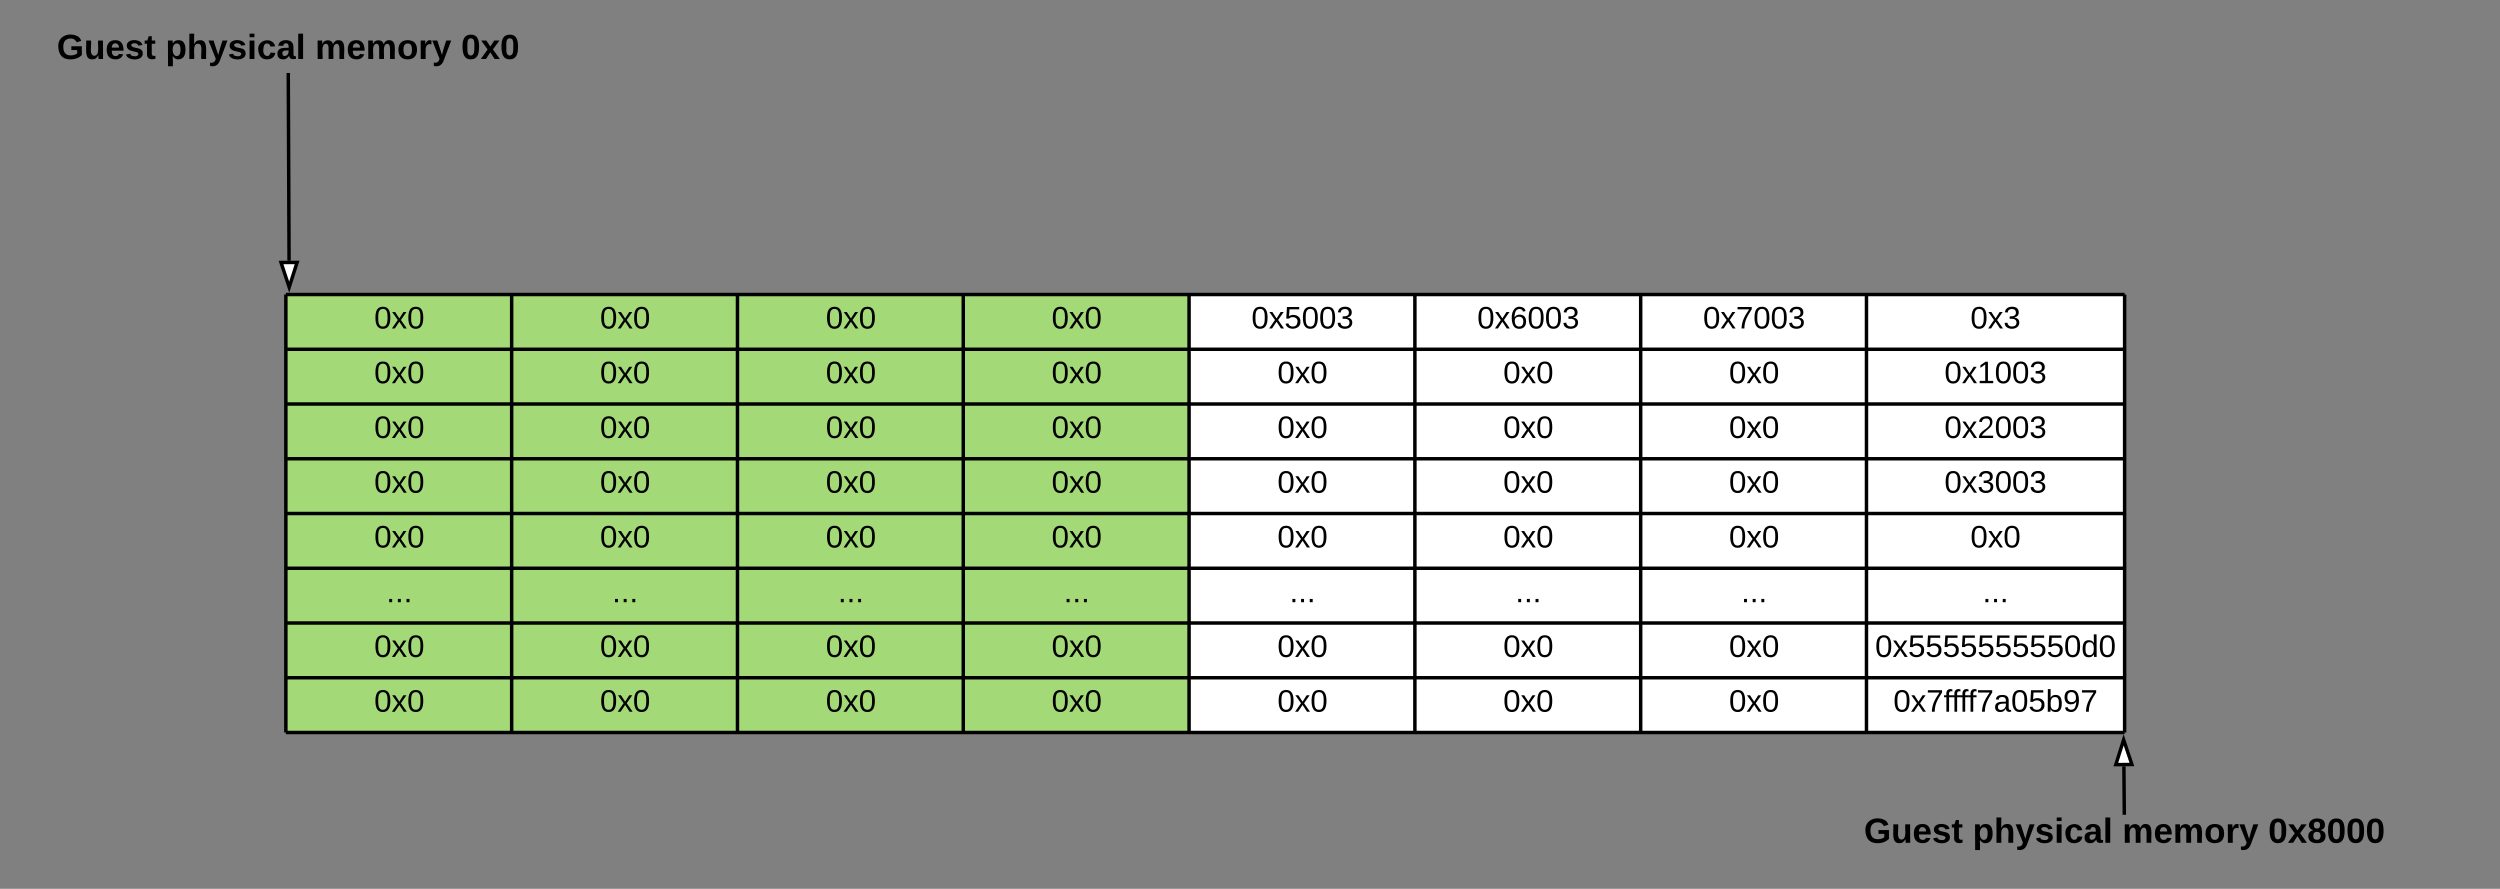 <svg xmlns="http://www.w3.org/2000/svg" xmlns:xlink="http://www.w3.org/1999/xlink" xmlns:lucid="lucid" width="1443" height="513"><rect width="100%" height="100%" fill="#808080" stroke="none"/><g transform="translate(-35 -810)" lucid:page-tab-id="0_0"><path d="M200 980h130.33v31.6H200z" fill="#a3d977"/><path d="M330.33 980h130.34v31.6H330.33zM460.67 980H591v31.6H460.67zM591 980h130.33v31.6H591z" fill="#a3d977"/><path d="M721.33 980h130.34v31.6H721.33z" fill="#fff"/><path d="M851.67 980H982v31.6H851.67zM982 980h130.33v31.6H982zM1112.33 980h149v31.6h-149z" fill="#fff"/><path d="M200 1011.6h130.33v31.6H200z" fill="#a3d977"/><path d="M330.33 1011.6h130.34v31.6H330.33zM460.67 1011.6H591v31.6H460.67zM591 1011.6h130.33v31.6H591z" fill="#a3d977"/><path d="M721.33 1011.6h130.34v31.6H721.33z" fill="#fff"/><path d="M851.67 1011.6H982v31.6H851.67zM982 1011.6h130.33v31.6H982zM1112.33 1011.6h149v31.6h-149z" fill="#fff"/><path d="M200 1043.2h130.33v31.6H200z" fill="#a3d977"/><path d="M330.33 1043.2h130.34v31.6H330.33zM460.67 1043.2H591v31.6H460.67zM591 1043.2h130.33v31.6H591z" fill="#a3d977"/><path d="M721.33 1043.2h130.34v31.6H721.33z" fill="#fff"/><path d="M851.67 1043.2H982v31.6H851.67zM982 1043.2h130.33v31.6H982zM1112.33 1043.2h149v31.6h-149z" fill="#fff"/><path d="M200 1074.8h130.33v31.6H200z" fill="#a3d977"/><path d="M330.33 1074.8h130.34v31.6H330.33zM460.67 1074.8H591v31.6H460.67zM591 1074.8h130.33v31.6H591z" fill="#a3d977"/><path d="M721.33 1074.8h130.34v31.6H721.33z" fill="#fff"/><path d="M851.67 1074.8H982v31.6H851.67zM982 1074.8h130.33v31.6H982zM1112.33 1074.8h149v31.6h-149z" fill="#fff"/><path d="M200 1106.4h130.33v31.6H200z" fill="#a3d977"/><path d="M330.33 1106.4h130.34v31.6H330.33zM460.67 1106.4H591v31.6H460.67zM591 1106.4h130.33v31.6H591z" fill="#a3d977"/><path d="M721.33 1106.4h130.34v31.6H721.33z" fill="#fff"/><path d="M851.67 1106.4H982v31.6H851.67zM982 1106.4h130.33v31.6H982zM1112.33 1106.4h149v31.6h-149z" fill="#fff"/><path d="M200 1138h130.33v31.6H200z" fill="#a3d977"/><path d="M330.33 1138h130.34v31.6H330.33zM460.67 1138H591v31.6H460.67zM591 1138h130.33v31.6H591z" fill="#a3d977"/><path d="M721.33 1138h130.34v31.6H721.33z" fill="#fff"/><path d="M851.67 1138H982v31.6H851.67zM982 1138h130.33v31.6H982zM1112.33 1138h149v31.6h-149z" fill="#fff"/><path d="M200 1169.6h130.33v31.6H200z" fill="#a3d977"/><path d="M330.33 1169.6h130.34v31.6H330.33zM460.67 1169.6H591v31.6H460.67zM591 1169.6h130.33v31.6H591z" fill="#a3d977"/><path d="M721.33 1169.6h130.34v31.6H721.33z" fill="#fff"/><path d="M851.67 1169.6H982v31.6H851.67zM982 1169.6h130.33v31.6H982zM1112.33 1169.6h149v31.6h-149z" fill="#fff"/><path d="M200 1201.2h130.33v31.6H200z" fill="#a3d977"/><path d="M330.33 1201.2h130.34v31.6H330.33zM460.67 1201.2H591v31.6H460.67zM591 1201.2h130.33v31.6H591z" fill="#a3d977"/><path d="M721.33 1201.2h130.34v31.6H721.33z" fill="#fff"/><path d="M851.67 1201.2H982v31.6H851.67zM982 1201.2h130.33v31.6H982zM1112.33 1201.2h149v31.6h-149z" fill="#fff"/><path d="M200 980v31.6M330.33 980v31.6M460.67 980v31.6M591 980v31.6M721.33 980v31.6M851.67 980v31.6M982 980v31.6M1112.33 980v31.6M1261.33 980v31.6M200 1011.6v31.6M330.33 1011.6v31.6M460.67 1011.6v31.6M591 1011.6v31.6M721.33 1011.6v31.6M851.67 1011.6v31.6M982 1011.6v31.6M1112.33 1011.6v31.6M1261.33 1011.6v31.6M200 1043.2v31.6M330.33 1043.2v31.6M460.67 1043.2v31.6M591 1043.2v31.6M721.33 1043.2v31.6M851.67 1043.2v31.6M982 1043.2v31.6M1112.33 1043.2v31.6M1261.33 1043.2v31.6M200 1074.8v31.6M330.33 1074.8v31.6M460.67 1074.8v31.6M591 1074.8v31.6M721.33 1074.8v31.6M851.67 1074.8v31.6M982 1074.8v31.6M1112.33 1074.8v31.6M1261.33 1074.8v31.6M200 1106.4v31.6M330.33 1106.4v31.6M460.67 1106.4v31.6M591 1106.4v31.6M721.33 1106.4v31.6M851.67 1106.4v31.6M982 1106.4v31.6M1112.33 1106.4v31.6M1261.33 1106.4v31.6M200 1138v31.6M330.33 1138v31.6M460.67 1138v31.6M591 1138v31.6M721.33 1138v31.6M851.67 1138v31.6M982 1138v31.6M1112.33 1138v31.6M1261.33 1138v31.6M200 1169.6v31.6M330.33 1169.6v31.6M460.67 1169.6v31.6M591 1169.6v31.6M721.33 1169.6v31.6M851.67 1169.6v31.6M982 1169.6v31.6M1112.33 1169.6v31.6M1261.33 1169.6v31.6M200 1201.2v31.6M330.33 1201.2v31.6M460.67 1201.2v31.6M591 1201.2v31.6M721.33 1201.2v31.6M851.67 1201.2v31.6M982 1201.2v31.6M1112.33 1201.2v31.6M1261.33 1201.2v31.6M200 980h130.33M330.33 980h130.34M460.67 980H591M591 980h130.33M721.33 980h130.34M851.67 980H982M982 980h130.33M1112.33 980h149M200 1011.6h130.33M330.33 1011.6h130.34M460.67 1011.6H591M591 1011.6h130.33M721.33 1011.6h130.34M851.67 1011.6H982M982 1011.6h130.33M1112.33 1011.6h149M200 1043.2h130.33M330.33 1043.2h130.34M460.67 1043.2H591M591 1043.2h130.33M721.33 1043.2h130.34M851.67 1043.2H982M982 1043.2h130.33M1112.33 1043.2h149M200 1074.8h130.33M330.33 1074.8h130.34M460.67 1074.8H591M591 1074.8h130.33M721.33 1074.8h130.34M851.67 1074.8H982M982 1074.8h130.33M1112.33 1074.8h149M200 1106.4h130.33M330.33 1106.4h130.34M460.67 1106.4H591M591 1106.4h130.33M721.33 1106.4h130.34M851.67 1106.4H982M982 1106.4h130.33M1112.33 1106.4h149M200 1138h130.33M330.33 1138h130.34M460.67 1138H591M591 1138h130.33M721.33 1138h130.34M851.67 1138H982M982 1138h130.33M1112.33 1138h149M200 1169.6h130.33M330.33 1169.6h130.34M460.67 1169.6H591M591 1169.6h130.33M721.33 1169.6h130.34M851.67 1169.6H982M982 1169.6h130.33M1112.33 1169.6h149M200 1201.2h130.33M200 1232.8h130.33M330.33 1201.2h130.34M330.33 1232.8h130.34M460.67 1201.2H591M460.67 1232.8H591M591 1201.2h130.33M591 1232.8h130.33M721.33 1201.2h130.34M721.33 1232.8h130.34M851.67 1201.2H982M851.67 1232.8H982M982 1201.2h130.33M982 1232.8h130.33M1112.33 1201.2h149M1112.33 1232.8h149" stroke="#000" stroke-width="2" fill="none"/><use xlink:href="#a" transform="matrix(1,0,0,1,205,985) translate(46 14.6)"/><use xlink:href="#a" transform="matrix(1,0,0,1,335.333,985) translate(46 14.6)"/><use xlink:href="#a" transform="matrix(1,0,0,1,465.667,985) translate(46 14.6)"/><use xlink:href="#a" transform="matrix(1,0,0,1,596,985) translate(46 14.6)"/><use xlink:href="#b" transform="matrix(1,0,0,1,726.333,985) translate(31 14.6)"/><use xlink:href="#c" transform="matrix(1,0,0,1,856.667,985) translate(31 14.6)"/><use xlink:href="#d" transform="matrix(1,0,0,1,987,985) translate(31 14.6)"/><use xlink:href="#e" transform="matrix(1,0,0,1,1117.333,985) translate(55 14.6)"/><use xlink:href="#a" transform="matrix(1,0,0,1,205,1016.6) translate(46 14.6)"/><use xlink:href="#a" transform="matrix(1,0,0,1,335.333,1016.6) translate(46 14.6)"/><use xlink:href="#a" transform="matrix(1,0,0,1,465.667,1016.6) translate(46 14.6)"/><use xlink:href="#a" transform="matrix(1,0,0,1,596,1016.6) translate(46 14.6)"/><use xlink:href="#a" transform="matrix(1,0,0,1,726.333,1016.6) translate(46 14.6)"/><use xlink:href="#a" transform="matrix(1,0,0,1,856.667,1016.6) translate(46 14.6)"/><use xlink:href="#a" transform="matrix(1,0,0,1,987,1016.6) translate(46 14.6)"/><use xlink:href="#f" transform="matrix(1,0,0,1,1117.333,1016.6) translate(40 14.6)"/><use xlink:href="#a" transform="matrix(1,0,0,1,205,1048.2) translate(46 14.6)"/><use xlink:href="#a" transform="matrix(1,0,0,1,335.333,1048.2) translate(46 14.6)"/><use xlink:href="#a" transform="matrix(1,0,0,1,465.667,1048.2) translate(46 14.6)"/><use xlink:href="#a" transform="matrix(1,0,0,1,596,1048.2) translate(46 14.6)"/><use xlink:href="#a" transform="matrix(1,0,0,1,726.333,1048.2) translate(46 14.6)"/><use xlink:href="#a" transform="matrix(1,0,0,1,856.667,1048.2) translate(46 14.6)"/><use xlink:href="#a" transform="matrix(1,0,0,1,987,1048.2) translate(46 14.6)"/><use xlink:href="#g" transform="matrix(1,0,0,1,1117.333,1048.2) translate(40 14.6)"/><use xlink:href="#a" transform="matrix(1,0,0,1,205,1079.8) translate(46 14.6)"/><use xlink:href="#a" transform="matrix(1,0,0,1,335.333,1079.8) translate(46 14.6)"/><use xlink:href="#a" transform="matrix(1,0,0,1,465.667,1079.8) translate(46 14.6)"/><use xlink:href="#a" transform="matrix(1,0,0,1,596,1079.8) translate(46 14.6)"/><use xlink:href="#a" transform="matrix(1,0,0,1,726.333,1079.8) translate(46 14.6)"/><use xlink:href="#a" transform="matrix(1,0,0,1,856.667,1079.8) translate(46 14.6)"/><use xlink:href="#a" transform="matrix(1,0,0,1,987,1079.8) translate(46 14.6)"/><use xlink:href="#h" transform="matrix(1,0,0,1,1117.333,1079.8) translate(40 14.6)"/><use xlink:href="#a" transform="matrix(1,0,0,1,205,1111.4) translate(46 14.6)"/><use xlink:href="#a" transform="matrix(1,0,0,1,335.333,1111.4) translate(46 14.6)"/><use xlink:href="#a" transform="matrix(1,0,0,1,465.667,1111.4) translate(46 14.6)"/><use xlink:href="#a" transform="matrix(1,0,0,1,596,1111.4) translate(46 14.6)"/><use xlink:href="#i" transform="matrix(1,0,0,1,726.333,1111.4) translate(46 14.6)"/><use xlink:href="#i" transform="matrix(1,0,0,1,856.667,1111.4) translate(46 14.6)"/><use xlink:href="#i" transform="matrix(1,0,0,1,987,1111.4) translate(46 14.6)"/><use xlink:href="#i" transform="matrix(1,0,0,1,1117.333,1111.4) translate(55 14.6)"/><use xlink:href="#j" transform="matrix(1,0,0,1,205,1143) translate(53 14.6)"/><use xlink:href="#j" transform="matrix(1,0,0,1,335.333,1143) translate(53 14.6)"/><use xlink:href="#j" transform="matrix(1,0,0,1,465.667,1143) translate(53 14.6)"/><use xlink:href="#j" transform="matrix(1,0,0,1,596,1143) translate(53 14.6)"/><use xlink:href="#j" transform="matrix(1,0,0,1,726.333,1143) translate(53 14.6)"/><use xlink:href="#j" transform="matrix(1,0,0,1,856.667,1143) translate(53 14.6)"/><use xlink:href="#j" transform="matrix(1,0,0,1,987,1143) translate(53 14.6)"/><use xlink:href="#k" transform="matrix(1,0,0,1,1117.333,1143) translate(62 14.6)"/><use xlink:href="#a" transform="matrix(1,0,0,1,205,1174.6) translate(46 14.6)"/><use xlink:href="#a" transform="matrix(1,0,0,1,335.333,1174.6) translate(46 14.6)"/><use xlink:href="#a" transform="matrix(1,0,0,1,465.667,1174.6) translate(46 14.6)"/><use xlink:href="#a" transform="matrix(1,0,0,1,596,1174.6) translate(46 14.6)"/><use xlink:href="#a" transform="matrix(1,0,0,1,726.333,1174.6) translate(46 14.6)"/><use xlink:href="#a" transform="matrix(1,0,0,1,856.667,1174.6) translate(46 14.6)"/><use xlink:href="#a" transform="matrix(1,0,0,1,987,1174.6) translate(46 14.6)"/><use xlink:href="#l" transform="matrix(1,0,0,1,1117.333,1174.6) translate(0 14.6)"/><use xlink:href="#a" transform="matrix(1,0,0,1,205,1206.2) translate(46 14.6)"/><use xlink:href="#a" transform="matrix(1,0,0,1,335.333,1206.2) translate(46 14.6)"/><use xlink:href="#a" transform="matrix(1,0,0,1,465.667,1206.2) translate(46 14.6)"/><use xlink:href="#a" transform="matrix(1,0,0,1,596,1206.2) translate(46 14.6)"/><use xlink:href="#a" transform="matrix(1,0,0,1,726.333,1206.2) translate(46 14.6)"/><use xlink:href="#a" transform="matrix(1,0,0,1,856.667,1206.2) translate(46 14.6)"/><use xlink:href="#a" transform="matrix(1,0,0,1,987,1206.2) translate(46 14.6)"/><use xlink:href="#m" transform="matrix(1,0,0,1,1117.333,1206.2) translate(10.525 14.6)"/><path d="M202.85 960.5h-2l-.46-108.37h2z"/><path d="M201.9 975.76l-4.68-14.24 9.27-.04z" fill="#fff"/><path d="M201.93 979l-6.1-18.48 12.03-.05zm-3.33-16.5l3.3 10.03 3.2-10.05z"/><path/><use xlink:href="#n" transform="matrix(1,0,0,1,67.782,827.867) translate(0 16.178)"/><use xlink:href="#o" transform="matrix(1,0,0,1,67.782,827.867) translate(62.801 16.178)"/><use xlink:href="#p" transform="matrix(1,0,0,1,67.782,827.867) translate(149.195 16.178)"/><use xlink:href="#q" transform="matrix(1,0,0,1,67.782,827.867) translate(233.398 16.178)"/><path d="M1262.16 1280.3h-2l-.25-28h2z"/><path d="M1265.53 1251.26l-9.27.08 4.5-14.3z" fill="#fff"/><path d="M1266.92 1252.25l-12.03.1 5.84-18.55zm-9.3-1.92l6.53-.06-3.35-10z"/><path/><g><use xlink:href="#n" transform="matrix(1,0,0,1,1110.862,1280.285) translate(0 16.178)"/><use xlink:href="#o" transform="matrix(1,0,0,1,1110.862,1280.285) translate(62.801 16.178)"/><use xlink:href="#p" transform="matrix(1,0,0,1,1110.862,1280.285) translate(149.195 16.178)"/><use xlink:href="#r" transform="matrix(1,0,0,1,1110.862,1280.285) translate(233.398 16.178)"/></g><defs><path d="M101-251c68 0 85 55 85 127S166 4 100 4C33 4 14-52 14-124c0-73 17-127 87-127zm-1 229c47 0 54-49 54-102s-4-102-53-102c-51 0-55 48-55 102 0 53 5 102 54 102" id="s"/><path d="M141 0L90-78 38 0H4l68-98-65-92h35l48 74 47-74h35l-64 92 68 98h-35" id="t"/><g id="a"><use transform="matrix(0.05,0,0,0.05,0,0)" xlink:href="#s"/><use transform="matrix(0.05,0,0,0.05,10,0)" xlink:href="#t"/><use transform="matrix(0.05,0,0,0.05,19,0)" xlink:href="#s"/></g><path d="M54-142c48-35 137-8 131 61C196 18 31 33 14-55l32-4c7 23 22 37 52 37 35-1 51-22 54-58 4-55-73-65-99-34H22l8-134h141v27H59" id="u"/><path d="M126-127c33 6 58 20 58 59 0 88-139 92-164 29-3-8-5-16-6-25l32-3c6 27 21 44 54 44 32 0 52-15 52-46 0-38-36-46-79-43v-28c39 1 72-4 72-42 0-27-17-43-46-43-28 0-47 15-49 41l-32-3c6-42 35-63 81-64 48-1 79 21 79 65 0 36-21 52-52 59" id="v"/><g id="b"><use transform="matrix(0.05,0,0,0.05,0,0)" xlink:href="#s"/><use transform="matrix(0.05,0,0,0.05,10,0)" xlink:href="#t"/><use transform="matrix(0.05,0,0,0.05,19,0)" xlink:href="#u"/><use transform="matrix(0.05,0,0,0.05,29,0)" xlink:href="#s"/><use transform="matrix(0.05,0,0,0.05,39,0)" xlink:href="#s"/><use transform="matrix(0.05,0,0,0.05,49,0)" xlink:href="#v"/></g><path d="M110-160c48 1 74 30 74 79 0 53-28 85-80 85-65 0-83-55-86-122-5-90 50-162 133-122 14 7 22 21 27 39l-31 6c-5-40-67-38-82-6-9 19-15 44-15 74 11-20 30-34 60-33zm-7 138c34 0 49-23 49-58s-16-56-50-56c-29 0-50 16-49 49 1 36 15 65 50 65" id="w"/><g id="c"><use transform="matrix(0.05,0,0,0.05,0,0)" xlink:href="#s"/><use transform="matrix(0.05,0,0,0.05,10,0)" xlink:href="#t"/><use transform="matrix(0.05,0,0,0.05,19,0)" xlink:href="#w"/><use transform="matrix(0.05,0,0,0.05,29,0)" xlink:href="#s"/><use transform="matrix(0.05,0,0,0.05,39,0)" xlink:href="#s"/><use transform="matrix(0.05,0,0,0.05,49,0)" xlink:href="#v"/></g><path d="M64 0c3-98 48-159 88-221H18v-27h164v26C143-157 98-101 97 0H64" id="x"/><g id="d"><use transform="matrix(0.05,0,0,0.05,0,0)" xlink:href="#s"/><use transform="matrix(0.05,0,0,0.05,10,0)" xlink:href="#t"/><use transform="matrix(0.05,0,0,0.05,19,0)" xlink:href="#x"/><use transform="matrix(0.05,0,0,0.05,29,0)" xlink:href="#s"/><use transform="matrix(0.05,0,0,0.05,39,0)" xlink:href="#s"/><use transform="matrix(0.05,0,0,0.05,49,0)" xlink:href="#v"/></g><g id="e"><use transform="matrix(0.05,0,0,0.05,0,0)" xlink:href="#s"/><use transform="matrix(0.05,0,0,0.05,10,0)" xlink:href="#t"/><use transform="matrix(0.05,0,0,0.05,19,0)" xlink:href="#v"/></g><path d="M27 0v-27h64v-190l-56 39v-29l58-41h29v221h61V0H27" id="y"/><g id="f"><use transform="matrix(0.05,0,0,0.05,0,0)" xlink:href="#s"/><use transform="matrix(0.05,0,0,0.05,10,0)" xlink:href="#t"/><use transform="matrix(0.05,0,0,0.05,19,0)" xlink:href="#y"/><use transform="matrix(0.05,0,0,0.05,29,0)" xlink:href="#s"/><use transform="matrix(0.05,0,0,0.05,39,0)" xlink:href="#s"/><use transform="matrix(0.05,0,0,0.05,49,0)" xlink:href="#v"/></g><path d="M101-251c82-7 93 87 43 132L82-64C71-53 59-42 53-27h129V0H18c2-99 128-94 128-182 0-28-16-43-45-43s-46 15-49 41l-32-3c6-41 34-60 81-64" id="z"/><g id="g"><use transform="matrix(0.05,0,0,0.05,0,0)" xlink:href="#s"/><use transform="matrix(0.05,0,0,0.05,10,0)" xlink:href="#t"/><use transform="matrix(0.05,0,0,0.05,19,0)" xlink:href="#z"/><use transform="matrix(0.05,0,0,0.05,29,0)" xlink:href="#s"/><use transform="matrix(0.05,0,0,0.05,39,0)" xlink:href="#s"/><use transform="matrix(0.05,0,0,0.05,49,0)" xlink:href="#v"/></g><g id="h"><use transform="matrix(0.05,0,0,0.05,0,0)" xlink:href="#s"/><use transform="matrix(0.05,0,0,0.05,10,0)" xlink:href="#t"/><use transform="matrix(0.05,0,0,0.05,19,0)" xlink:href="#v"/><use transform="matrix(0.05,0,0,0.05,29,0)" xlink:href="#s"/><use transform="matrix(0.05,0,0,0.05,39,0)" xlink:href="#s"/><use transform="matrix(0.05,0,0,0.05,49,0)" xlink:href="#v"/></g><g id="i"><use transform="matrix(0.05,0,0,0.05,0,0)" xlink:href="#s"/><use transform="matrix(0.05,0,0,0.05,10,0)" xlink:href="#t"/><use transform="matrix(0.05,0,0,0.05,19,0)" xlink:href="#s"/></g><path d="M33 0v-38h34V0H33" id="A"/><g id="j"><use transform="matrix(0.05,0,0,0.05,0,0)" xlink:href="#A"/><use transform="matrix(0.05,0,0,0.05,5,0)" xlink:href="#A"/><use transform="matrix(0.05,0,0,0.05,10,0)" xlink:href="#A"/></g><g id="k"><use transform="matrix(0.05,0,0,0.05,0,0)" xlink:href="#A"/><use transform="matrix(0.05,0,0,0.05,5,0)" xlink:href="#A"/><use transform="matrix(0.05,0,0,0.05,10,0)" xlink:href="#A"/></g><path d="M85-194c31 0 48 13 60 33l-1-100h32l1 261h-30c-2-10 0-23-3-31C134-8 116 4 85 4 32 4 16-35 15-94c0-66 23-100 70-100zm9 24c-40 0-46 34-46 75 0 40 6 74 45 74 42 0 51-32 51-76 0-42-9-74-50-73" id="B"/><g id="l"><use transform="matrix(0.05,0,0,0.05,0,0)" xlink:href="#s"/><use transform="matrix(0.05,0,0,0.05,10,0)" xlink:href="#t"/><use transform="matrix(0.05,0,0,0.05,19,0)" xlink:href="#u"/><use transform="matrix(0.05,0,0,0.05,29,0)" xlink:href="#u"/><use transform="matrix(0.05,0,0,0.05,39,0)" xlink:href="#u"/><use transform="matrix(0.05,0,0,0.05,49,0)" xlink:href="#u"/><use transform="matrix(0.05,0,0,0.05,59,0)" xlink:href="#u"/><use transform="matrix(0.05,0,0,0.05,69,0)" xlink:href="#u"/><use transform="matrix(0.05,0,0,0.05,79,0)" xlink:href="#u"/><use transform="matrix(0.05,0,0,0.05,89,0)" xlink:href="#u"/><use transform="matrix(0.05,0,0,0.05,99,0)" xlink:href="#u"/><use transform="matrix(0.05,0,0,0.05,109,0)" xlink:href="#s"/><use transform="matrix(0.05,0,0,0.05,119,0)" xlink:href="#B"/><use transform="matrix(0.05,0,0,0.05,129,0)" xlink:href="#s"/></g><path d="M101-234c-31-9-42 10-38 44h38v23H63V0H32v-167H5v-23h27c-7-52 17-82 69-68v24" id="C"/><path d="M141-36C126-15 110 5 73 4 37 3 15-17 15-53c-1-64 63-63 125-63 3-35-9-54-41-54-24 1-41 7-42 31l-33-3c5-37 33-52 76-52 45 0 72 20 72 64v82c-1 20 7 32 28 27v20c-31 9-61-2-59-35zM48-53c0 20 12 33 32 33 41-3 63-29 60-74-43 2-92-5-92 41" id="D"/><path d="M115-194c53 0 69 39 70 98 0 66-23 100-70 100C84 3 66-7 56-30L54 0H23l1-261h32v101c10-23 28-34 59-34zm-8 174c40 0 45-34 45-75 0-40-5-75-45-74-42 0-51 32-51 76 0 43 10 73 51 73" id="E"/><path d="M99-251c64 0 84 50 84 122C183-37 130 33 47-8c-14-7-20-23-25-40l30-5c6 39 69 39 84 7 9-19 16-44 16-74-10 22-31 35-62 35-49 0-73-33-73-83 0-54 28-83 82-83zm-1 141c31-1 51-18 51-49 0-36-14-67-51-67-34 0-49 23-49 58 0 34 15 58 49 58" id="F"/><g id="m"><use transform="matrix(0.05,0,0,0.05,0,0)" xlink:href="#s"/><use transform="matrix(0.05,0,0,0.05,10,0)" xlink:href="#t"/><use transform="matrix(0.05,0,0,0.05,19,0)" xlink:href="#x"/><use transform="matrix(0.05,0,0,0.05,29,0)" xlink:href="#C"/><use transform="matrix(0.05,0,0,0.05,33.65,0)" xlink:href="#C"/><use transform="matrix(0.05,0,0,0.05,38.3,0)" xlink:href="#C"/><use transform="matrix(0.05,0,0,0.05,42.95,0)" xlink:href="#C"/><use transform="matrix(0.05,0,0,0.05,47.95,0)" xlink:href="#x"/><use transform="matrix(0.05,0,0,0.05,57.95,0)" xlink:href="#D"/><use transform="matrix(0.05,0,0,0.05,67.95,0)" xlink:href="#s"/><use transform="matrix(0.05,0,0,0.05,77.95,0)" xlink:href="#u"/><use transform="matrix(0.05,0,0,0.05,87.95,0)" xlink:href="#E"/><use transform="matrix(0.05,0,0,0.05,97.95,0)" xlink:href="#F"/><use transform="matrix(0.05,0,0,0.05,107.95,0)" xlink:href="#x"/></g><path d="M67-125c0 54 23 88 75 88 28 0 53-7 68-21v-34h-60v-39h108v91C232-14 192 4 140 4 58 4 20-42 15-125 8-236 126-280 215-234c19 10 29 26 37 47l-47 15c-11-23-29-39-63-39-53 1-75 33-75 86" id="G"/><path d="M85 4C-2 5 27-109 22-190h50c7 57-23 150 33 157 60-5 35-97 40-157h50l1 190h-47c-2-12 1-28-3-38-12 25-28 42-61 42" id="H"/><path d="M185-48c-13 30-37 53-82 52C43 2 14-33 14-96s30-98 90-98c62 0 83 45 84 108H66c0 31 8 55 39 56 18 0 30-7 34-22zm-45-69c5-46-57-63-70-21-2 6-4 13-4 21h74" id="I"/><path d="M137-138c1-29-70-34-71-4 15 46 118 7 119 86 1 83-164 76-172 9l43-7c4 19 20 25 44 25 33 8 57-30 24-41C81-84 22-81 20-136c-2-80 154-74 161-7" id="J"/><path d="M115-3C79 11 28 4 28-45v-112H4v-33h27l15-45h31v45h36v33H77v99c-1 23 16 31 38 25v30" id="K"/><g id="n"><use transform="matrix(0.056,0,0,0.056,0,0)" xlink:href="#G"/><use transform="matrix(0.056,0,0,0.056,15.728,0)" xlink:href="#H"/><use transform="matrix(0.056,0,0,0.056,28.03,0)" xlink:href="#I"/><use transform="matrix(0.056,0,0,0.056,39.265,0)" xlink:href="#J"/><use transform="matrix(0.056,0,0,0.056,50.499,0)" xlink:href="#K"/></g><path d="M135-194c53 0 70 44 70 98 0 56-19 98-73 100-31 1-45-17-59-34 3 33 2 69 2 105H25l-1-265h48c2 10 0 23 3 31 11-24 29-35 60-35zM114-30c33 0 39-31 40-66 0-38-9-64-40-64-56 0-55 130 0 130" id="L"/><path d="M114-157C55-157 80-60 75 0H25v-261h50l-1 109c12-26 28-41 61-42 86-1 58 113 63 194h-50c-7-57 23-157-34-157" id="M"/><path d="M123 10C108 53 80 86 19 72V37c35 8 53-11 59-39L3-190h52l48 148c12-52 28-100 44-148h51" id="N"/><path d="M25-224v-37h50v37H25zM25 0v-190h50V0H25" id="O"/><path d="M190-63c-7 42-38 67-86 67-59 0-84-38-90-98-12-110 154-137 174-36l-49 2c-2-19-15-32-35-32-30 0-35 28-38 64-6 74 65 87 74 30" id="P"/><path d="M133-34C117-15 103 5 69 4 32 3 11-16 11-54c-1-60 55-63 116-61 1-26-3-47-28-47-18 1-26 9-28 27l-52-2c7-38 36-58 82-57s74 22 75 68l1 82c-1 14 12 18 25 15v27c-30 8-71 5-69-32zm-48 3c29 0 43-24 42-57-32 0-66-3-65 30 0 17 8 27 23 27" id="Q"/><path d="M25 0v-261h50V0H25" id="R"/><g id="o"><use transform="matrix(0.056,0,0,0.056,0,0)" xlink:href="#L"/><use transform="matrix(0.056,0,0,0.056,12.302,0)" xlink:href="#M"/><use transform="matrix(0.056,0,0,0.056,24.604,0)" xlink:href="#N"/><use transform="matrix(0.056,0,0,0.056,35.838,0)" xlink:href="#J"/><use transform="matrix(0.056,0,0,0.056,47.073,0)" xlink:href="#O"/><use transform="matrix(0.056,0,0,0.056,52.69,0)" xlink:href="#P"/><use transform="matrix(0.056,0,0,0.056,63.925,0)" xlink:href="#Q"/><use transform="matrix(0.056,0,0,0.056,75.159,0)" xlink:href="#R"/></g><path d="M220-157c-53 9-28 100-34 157h-49v-107c1-27-5-49-29-50C55-147 81-57 75 0H25l-1-190h47c2 12-1 28 3 38 10-53 101-56 108 0 13-22 24-43 59-42 82 1 51 116 57 194h-49v-107c-1-25-5-48-29-50" id="S"/><path d="M110-194c64 0 96 36 96 99 0 64-35 99-97 99-61 0-95-36-95-99 0-62 34-99 96-99zm-1 164c35 0 45-28 45-65 0-40-10-65-43-65-34 0-45 26-45 65 0 36 10 65 43 65" id="T"/><path d="M135-150c-39-12-60 13-60 57V0H25l-1-190h47c2 13-1 29 3 40 6-28 27-53 61-41v41" id="U"/><g id="p"><use transform="matrix(0.056,0,0,0.056,0,0)" xlink:href="#S"/><use transform="matrix(0.056,0,0,0.056,17.975,0)" xlink:href="#I"/><use transform="matrix(0.056,0,0,0.056,29.21,0)" xlink:href="#S"/><use transform="matrix(0.056,0,0,0.056,47.185,0)" xlink:href="#T"/><use transform="matrix(0.056,0,0,0.056,59.487,0)" xlink:href="#U"/><use transform="matrix(0.056,0,0,0.056,67.351,0)" xlink:href="#N"/></g><path d="M101-251c68 0 84 54 84 127C185-50 166 4 99 4S15-52 14-124c-1-75 17-127 87-127zm-1 216c37-5 36-46 36-89s4-89-36-89c-39 0-36 45-36 89 0 43-3 85 36 89" id="V"/><path d="M144 0l-44-69L55 0H2l70-98-66-92h53l41 62 40-62h54l-67 91 71 99h-54" id="W"/><g id="q"><use transform="matrix(0.056,0,0,0.056,0,0)" xlink:href="#V"/><use transform="matrix(0.056,0,0,0.056,11.235,0)" xlink:href="#W"/><use transform="matrix(0.056,0,0,0.056,22.469,0)" xlink:href="#V"/></g><path d="M138-131c27 9 52 24 51 61 0 53-36 74-89 74S11-19 11-69c0-35 22-54 51-61-78-25-46-121 38-121 51 0 83 19 83 66 0 30-18 49-45 54zm-38-16c24 0 32-13 32-36 1-23-11-34-32-34-22 0-33 12-32 34 0 22 9 36 32 36zm1 116c27 0 37-17 37-43 0-25-13-39-39-39-24 0-37 15-37 40 0 27 11 42 39 42" id="X"/><g id="r"><use transform="matrix(0.056,0,0,0.056,0,0)" xlink:href="#V"/><use transform="matrix(0.056,0,0,0.056,11.235,0)" xlink:href="#W"/><use transform="matrix(0.056,0,0,0.056,22.469,0)" xlink:href="#X"/><use transform="matrix(0.056,0,0,0.056,33.704,0)" xlink:href="#V"/><use transform="matrix(0.056,0,0,0.056,44.938,0)" xlink:href="#V"/><use transform="matrix(0.056,0,0,0.056,56.173,0)" xlink:href="#V"/></g></defs></g></svg>